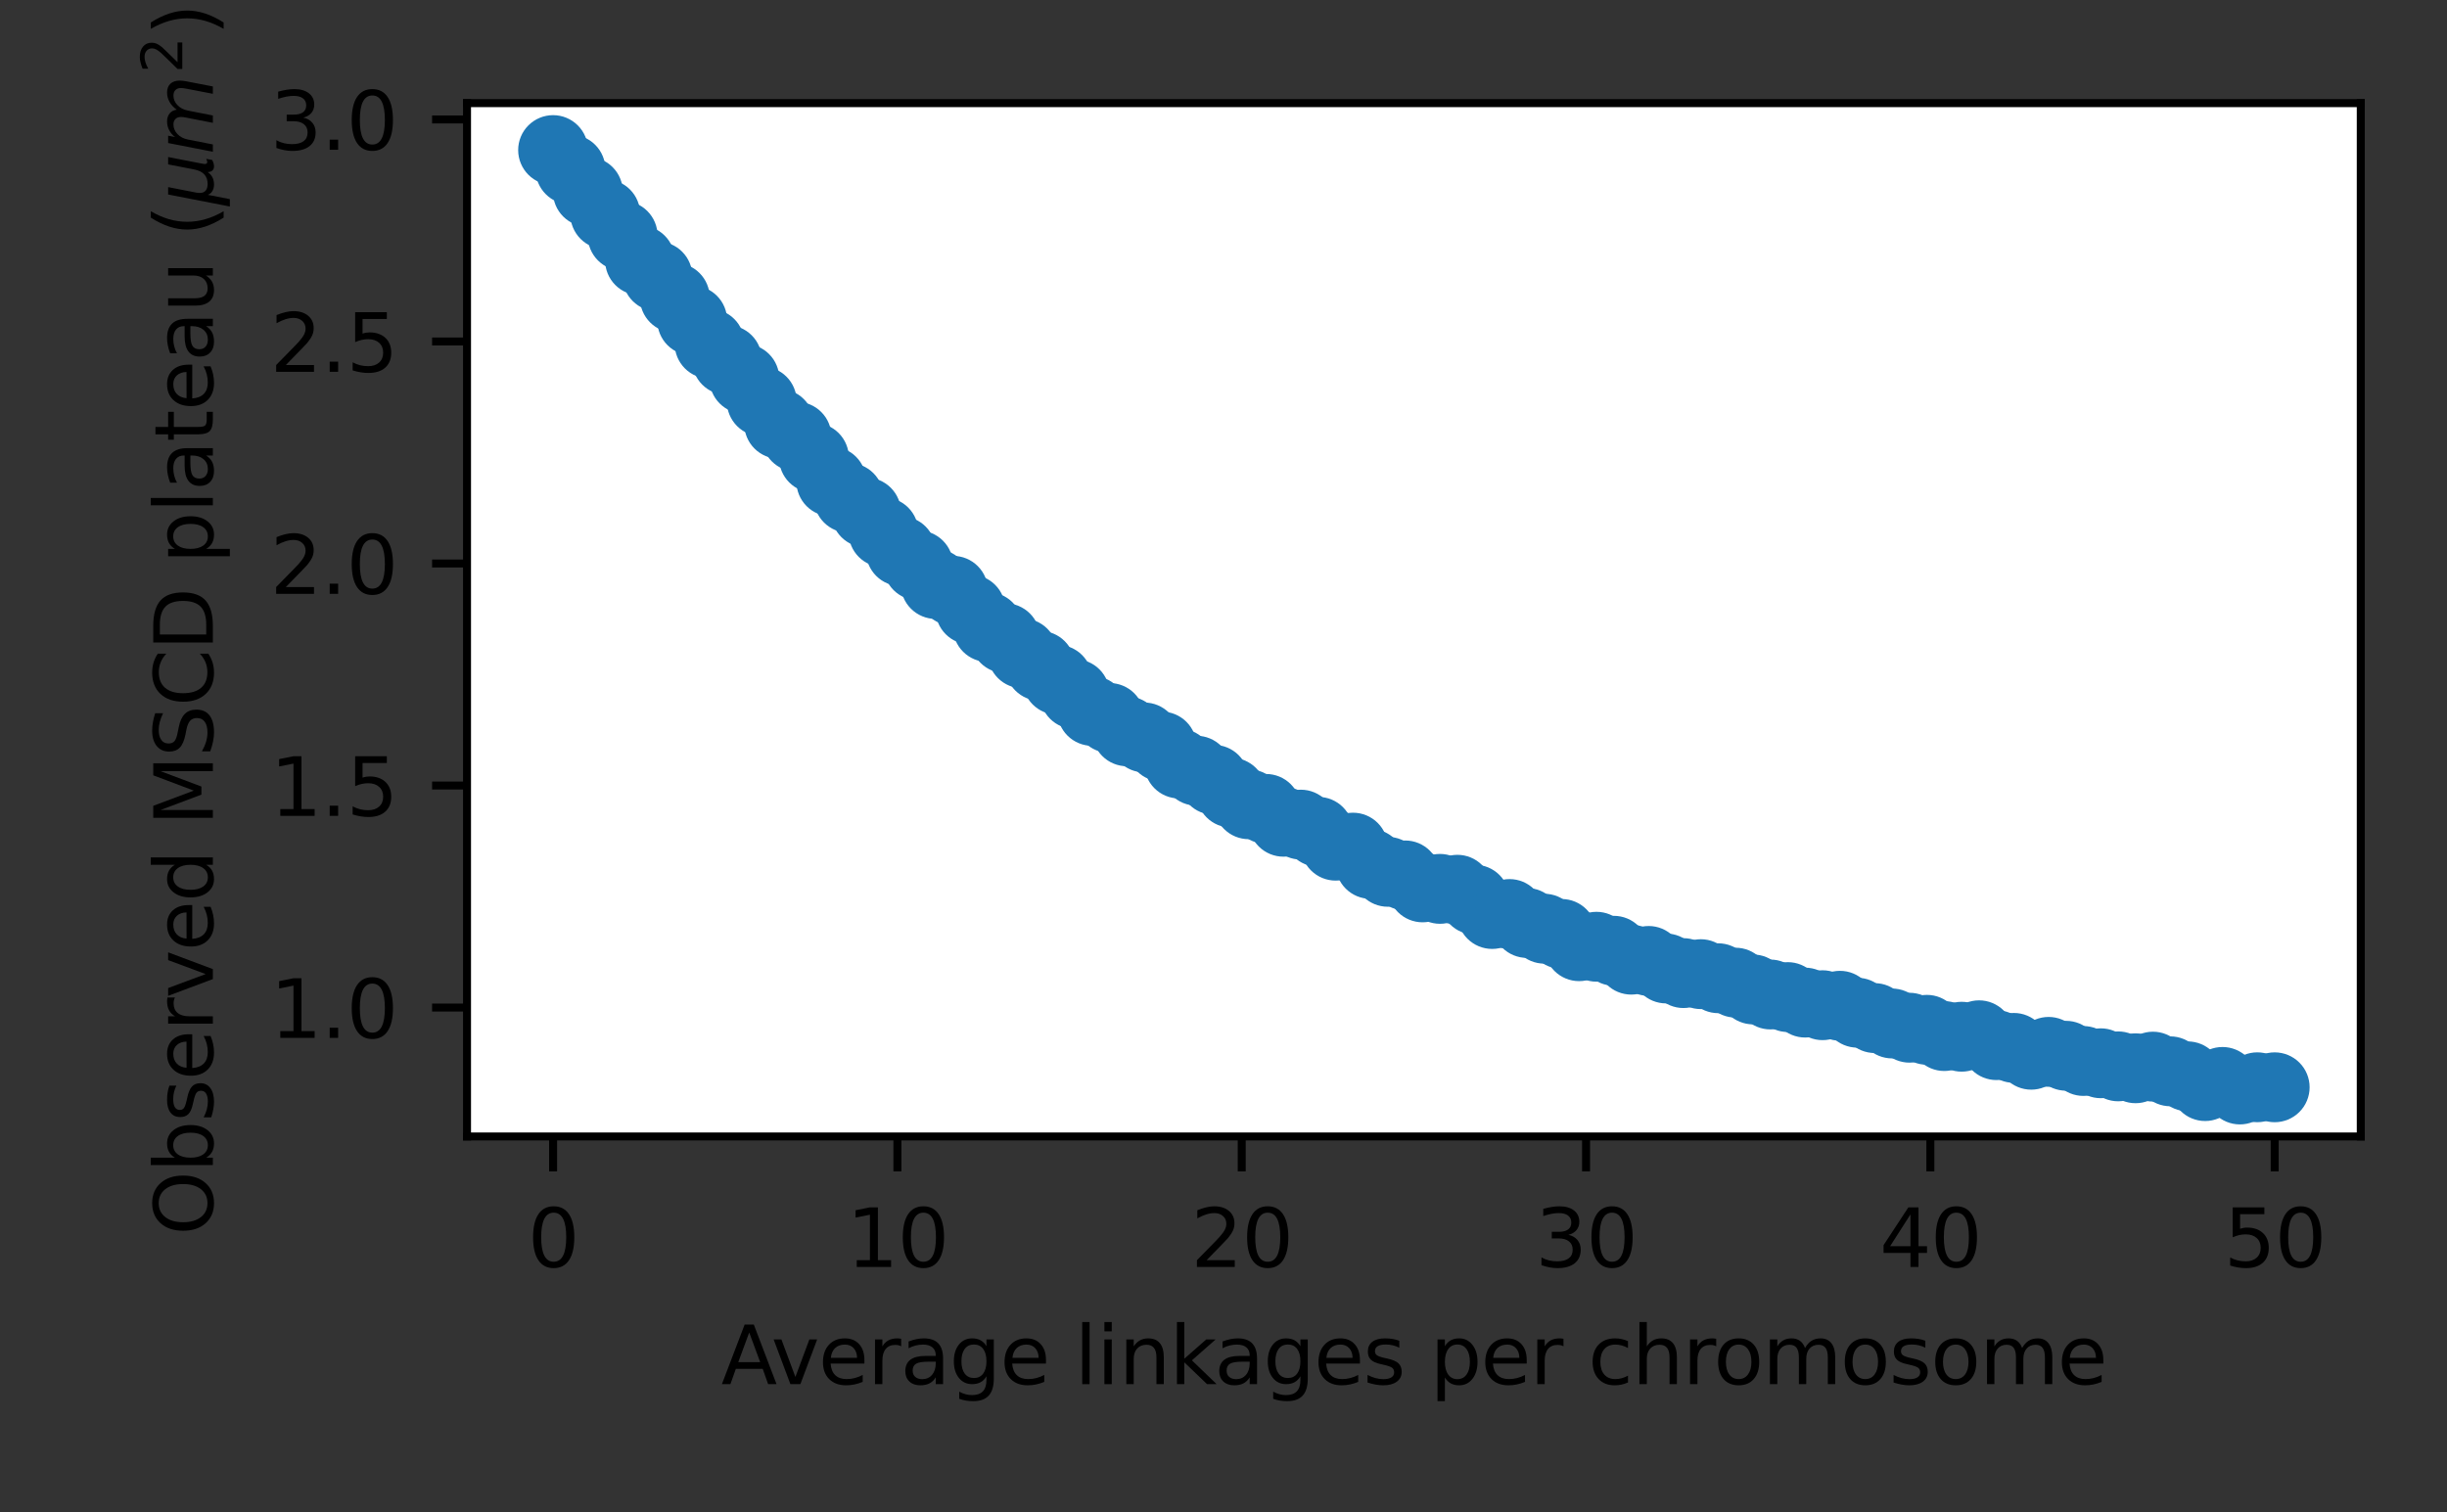<?xml version="1.0" encoding="utf-8" standalone="no"?>
<!DOCTYPE svg PUBLIC "-//W3C//DTD SVG 1.1//EN"
  "http://www.w3.org/Graphics/SVG/1.1/DTD/svg11.dtd">
<svg height="151.517pt" version="1.1" viewBox="0 0 245.16 151.517" width="245.16pt" xmlns="http://www.w3.org/2000/svg" xmlns:xlink="http://www.w3.org/1999/xlink">
 <rect x="0" y="0" width="245.16" height="151.517" fill="#333333" stroke="none"/>
 <defs>
  <style type="text/css">*{stroke-linecap:butt;stroke-linejoin:round;}</style>
 </defs>
 <g id="figure_1">
  <g id="patch_1">
   <path d="M 0 151.517 
L 245.16 151.517 
L 245.16 0 
L 0 0 
z
" style="fill:none;"/>
  </g>
  <g id="axes_1">
   <g id="patch_2">
    <path d="M 46.79 113.877 
L 236.52 113.877 
L 236.52 10.333 
L 46.79 10.333 
z
" style="fill:#ffffff;"/>
   </g>
   <g id="PathCollection_1">
    <defs>
     <path d="M 0 3 
C 0.796 3 1.559 2.684 2.121 2.121 
C 2.684 1.559 3 0.796 3 0 
C 3 -0.796 2.684 -1.559 2.121 -2.121 
C 1.559 -2.684 0.796 -3 0 -3 
C -0.796 -3 -1.559 -2.684 -2.121 -2.121 
C -2.684 -1.559 -3 -0.796 -3 0 
C -3 0.796 -2.684 1.559 -2.121 2.121 
C -1.559 2.684 -0.796 3 0 3 
z
" id="mfac2621440" style="stroke:#1f77b4;"/>
    </defs>
    <g clip-path="url(#pfde6577232)">
     <use style="fill:#1f77b4;stroke:#1f77b4;" x="55.414" xlink:href="#mfac2621440" y="15.039"/>
     <use style="fill:#1f77b4;stroke:#1f77b4;" x="57.156" xlink:href="#mfac2621440" y="16.985"/>
     <use style="fill:#1f77b4;stroke:#1f77b4;" x="58.899" xlink:href="#mfac2621440" y="19.219"/>
     <use style="fill:#1f77b4;stroke:#1f77b4;" x="60.641" xlink:href="#mfac2621440" y="21.463"/>
     <use style="fill:#1f77b4;stroke:#1f77b4;" x="62.383" xlink:href="#mfac2621440" y="23.624"/>
     <use style="fill:#1f77b4;stroke:#1f77b4;" x="64.125" xlink:href="#mfac2621440" y="26.089"/>
     <use style="fill:#1f77b4;stroke:#1f77b4;" x="65.868" xlink:href="#mfac2621440" y="27.696"/>
     <use style="fill:#1f77b4;stroke:#1f77b4;" x="67.61" xlink:href="#mfac2621440" y="29.835"/>
     <use style="fill:#1f77b4;stroke:#1f77b4;" x="69.352" xlink:href="#mfac2621440" y="32.114"/>
     <use style="fill:#1f77b4;stroke:#1f77b4;" x="71.094" xlink:href="#mfac2621440" y="34.443"/>
     <use style="fill:#1f77b4;stroke:#1f77b4;" x="72.836" xlink:href="#mfac2621440" y="36.073"/>
     <use style="fill:#1f77b4;stroke:#1f77b4;" x="74.579" xlink:href="#mfac2621440" y="37.955"/>
     <use style="fill:#1f77b4;stroke:#1f77b4;" x="76.321" xlink:href="#mfac2621440" y="40.22"/>
     <use style="fill:#1f77b4;stroke:#1f77b4;" x="78.063" xlink:href="#mfac2621440" y="42.47"/>
     <use style="fill:#1f77b4;stroke:#1f77b4;" x="79.805" xlink:href="#mfac2621440" y="43.759"/>
     <use style="fill:#1f77b4;stroke:#1f77b4;" x="81.548" xlink:href="#mfac2621440" y="45.867"/>
     <use style="fill:#1f77b4;stroke:#1f77b4;" x="83.29" xlink:href="#mfac2621440" y="48.245"/>
     <use style="fill:#1f77b4;stroke:#1f77b4;" x="85.032" xlink:href="#mfac2621440" y="49.887"/>
     <use style="fill:#1f77b4;stroke:#1f77b4;" x="86.774" xlink:href="#mfac2621440" y="51.352"/>
     <use style="fill:#1f77b4;stroke:#1f77b4;" x="88.517" xlink:href="#mfac2621440" y="53.336"/>
     <use style="fill:#1f77b4;stroke:#1f77b4;" x="90.259" xlink:href="#mfac2621440" y="55.233"/>
     <use style="fill:#1f77b4;stroke:#1f77b4;" x="92.001" xlink:href="#mfac2621440" y="56.656"/>
     <use style="fill:#1f77b4;stroke:#1f77b4;" x="93.743" xlink:href="#mfac2621440" y="58.52"/>
     <use style="fill:#1f77b4;stroke:#1f77b4;" x="95.486" xlink:href="#mfac2621440" y="59.201"/>
     <use style="fill:#1f77b4;stroke:#1f77b4;" x="97.228" xlink:href="#mfac2621440" y="61.08"/>
     <use style="fill:#1f77b4;stroke:#1f77b4;" x="98.97" xlink:href="#mfac2621440" y="62.834"/>
     <use style="fill:#1f77b4;stroke:#1f77b4;" x="100.712" xlink:href="#mfac2621440" y="63.951"/>
     <use style="fill:#1f77b4;stroke:#1f77b4;" x="102.455" xlink:href="#mfac2621440" y="65.473"/>
     <use style="fill:#1f77b4;stroke:#1f77b4;" x="104.197" xlink:href="#mfac2621440" y="66.721"/>
     <use style="fill:#1f77b4;stroke:#1f77b4;" x="105.939" xlink:href="#mfac2621440" y="68.115"/>
     <use style="fill:#1f77b4;stroke:#1f77b4;" x="107.681" xlink:href="#mfac2621440" y="69.552"/>
     <use style="fill:#1f77b4;stroke:#1f77b4;" x="109.424" xlink:href="#mfac2621440" y="71.236"/>
     <use style="fill:#1f77b4;stroke:#1f77b4;" x="111.166" xlink:href="#mfac2621440" y="71.944"/>
     <use style="fill:#1f77b4;stroke:#1f77b4;" x="112.908" xlink:href="#mfac2621440" y="73.281"/>
     <use style="fill:#1f77b4;stroke:#1f77b4;" x="114.65" xlink:href="#mfac2621440" y="73.898"/>
     <use style="fill:#1f77b4;stroke:#1f77b4;" x="116.393" xlink:href="#mfac2621440" y="74.808"/>
     <use style="fill:#1f77b4;stroke:#1f77b4;" x="118.135" xlink:href="#mfac2621440" y="76.51"/>
     <use style="fill:#1f77b4;stroke:#1f77b4;" x="119.877" xlink:href="#mfac2621440" y="77.228"/>
     <use style="fill:#1f77b4;stroke:#1f77b4;" x="121.619" xlink:href="#mfac2621440" y="78.141"/>
     <use style="fill:#1f77b4;stroke:#1f77b4;" x="123.361" xlink:href="#mfac2621440" y="79.431"/>
     <use style="fill:#1f77b4;stroke:#1f77b4;" x="125.104" xlink:href="#mfac2621440" y="80.589"/>
     <use style="fill:#1f77b4;stroke:#1f77b4;" x="126.846" xlink:href="#mfac2621440" y="81.056"/>
     <use style="fill:#1f77b4;stroke:#1f77b4;" x="128.588" xlink:href="#mfac2621440" y="82.343"/>
     <use style="fill:#1f77b4;stroke:#1f77b4;" x="130.33" xlink:href="#mfac2621440" y="82.631"/>
     <use style="fill:#1f77b4;stroke:#1f77b4;" x="132.073" xlink:href="#mfac2621440" y="83.354"/>
     <use style="fill:#1f77b4;stroke:#1f77b4;" x="133.815" xlink:href="#mfac2621440" y="84.74"/>
     <use style="fill:#1f77b4;stroke:#1f77b4;" x="135.557" xlink:href="#mfac2621440" y="84.937"/>
     <use style="fill:#1f77b4;stroke:#1f77b4;" x="137.299" xlink:href="#mfac2621440" y="86.568"/>
     <use style="fill:#1f77b4;stroke:#1f77b4;" x="139.042" xlink:href="#mfac2621440" y="87.36"/>
     <use style="fill:#1f77b4;stroke:#1f77b4;" x="140.784" xlink:href="#mfac2621440" y="87.721"/>
     <use style="fill:#1f77b4;stroke:#1f77b4;" x="142.526" xlink:href="#mfac2621440" y="88.919"/>
     <use style="fill:#1f77b4;stroke:#1f77b4;" x="144.268" xlink:href="#mfac2621440" y="89.068"/>
     <use style="fill:#1f77b4;stroke:#1f77b4;" x="146.011" xlink:href="#mfac2621440" y="89.157"/>
     <use style="fill:#1f77b4;stroke:#1f77b4;" x="147.753" xlink:href="#mfac2621440" y="90.15"/>
     <use style="fill:#1f77b4;stroke:#1f77b4;" x="149.495" xlink:href="#mfac2621440" y="91.587"/>
     <use style="fill:#1f77b4;stroke:#1f77b4;" x="151.237" xlink:href="#mfac2621440" y="91.589"/>
     <use style="fill:#1f77b4;stroke:#1f77b4;" x="152.98" xlink:href="#mfac2621440" y="92.485"/>
     <use style="fill:#1f77b4;stroke:#1f77b4;" x="154.722" xlink:href="#mfac2621440" y="93.06"/>
     <use style="fill:#1f77b4;stroke:#1f77b4;" x="156.464" xlink:href="#mfac2621440" y="93.586"/>
     <use style="fill:#1f77b4;stroke:#1f77b4;" x="158.206" xlink:href="#mfac2621440" y="94.814"/>
     <use style="fill:#1f77b4;stroke:#1f77b4;" x="159.949" xlink:href="#mfac2621440" y="94.868"/>
     <use style="fill:#1f77b4;stroke:#1f77b4;" x="161.691" xlink:href="#mfac2621440" y="95.27"/>
     <use style="fill:#1f77b4;stroke:#1f77b4;" x="163.433" xlink:href="#mfac2621440" y="96.162"/>
     <use style="fill:#1f77b4;stroke:#1f77b4;" x="165.175" xlink:href="#mfac2621440" y="96.29"/>
     <use style="fill:#1f77b4;stroke:#1f77b4;" x="166.917" xlink:href="#mfac2621440" y="97.045"/>
     <use style="fill:#1f77b4;stroke:#1f77b4;" x="168.66" xlink:href="#mfac2621440" y="97.509"/>
     <use style="fill:#1f77b4;stroke:#1f77b4;" x="170.402" xlink:href="#mfac2621440" y="97.615"/>
     <use style="fill:#1f77b4;stroke:#1f77b4;" x="172.144" xlink:href="#mfac2621440" y="98.023"/>
     <use style="fill:#1f77b4;stroke:#1f77b4;" x="173.886" xlink:href="#mfac2621440" y="98.466"/>
     <use style="fill:#1f77b4;stroke:#1f77b4;" x="175.629" xlink:href="#mfac2621440" y="99.145"/>
     <use style="fill:#1f77b4;stroke:#1f77b4;" x="177.371" xlink:href="#mfac2621440" y="99.652"/>
     <use style="fill:#1f77b4;stroke:#1f77b4;" x="179.113" xlink:href="#mfac2621440" y="99.912"/>
     <use style="fill:#1f77b4;stroke:#1f77b4;" x="180.855" xlink:href="#mfac2621440" y="100.465"/>
     <use style="fill:#1f77b4;stroke:#1f77b4;" x="182.598" xlink:href="#mfac2621440" y="100.726"/>
     <use style="fill:#1f77b4;stroke:#1f77b4;" x="184.34" xlink:href="#mfac2621440" y="100.782"/>
     <use style="fill:#1f77b4;stroke:#1f77b4;" x="186.082" xlink:href="#mfac2621440" y="101.478"/>
     <use style="fill:#1f77b4;stroke:#1f77b4;" x="187.824" xlink:href="#mfac2621440" y="102.017"/>
     <use style="fill:#1f77b4;stroke:#1f77b4;" x="189.567" xlink:href="#mfac2621440" y="102.557"/>
     <use style="fill:#1f77b4;stroke:#1f77b4;" x="191.309" xlink:href="#mfac2621440" y="102.981"/>
     <use style="fill:#1f77b4;stroke:#1f77b4;" x="193.051" xlink:href="#mfac2621440" y="103.192"/>
     <use style="fill:#1f77b4;stroke:#1f77b4;" x="194.793" xlink:href="#mfac2621440" y="103.818"/>
     <use style="fill:#1f77b4;stroke:#1f77b4;" x="196.536" xlink:href="#mfac2621440" y="103.884"/>
     <use style="fill:#1f77b4;stroke:#1f77b4;" x="198.278" xlink:href="#mfac2621440" y="103.739"/>
     <use style="fill:#1f77b4;stroke:#1f77b4;" x="200.02" xlink:href="#mfac2621440" y="104.727"/>
     <use style="fill:#1f77b4;stroke:#1f77b4;" x="201.762" xlink:href="#mfac2621440" y="105.003"/>
     <use style="fill:#1f77b4;stroke:#1f77b4;" x="203.505" xlink:href="#mfac2621440" y="105.689"/>
     <use style="fill:#1f77b4;stroke:#1f77b4;" x="205.247" xlink:href="#mfac2621440" y="105.402"/>
     <use style="fill:#1f77b4;stroke:#1f77b4;" x="206.989" xlink:href="#mfac2621440" y="105.792"/>
     <use style="fill:#1f77b4;stroke:#1f77b4;" x="208.731" xlink:href="#mfac2621440" y="106.315"/>
     <use style="fill:#1f77b4;stroke:#1f77b4;" x="210.474" xlink:href="#mfac2621440" y="106.544"/>
     <use style="fill:#1f77b4;stroke:#1f77b4;" x="212.216" xlink:href="#mfac2621440" y="106.854"/>
     <use style="fill:#1f77b4;stroke:#1f77b4;" x="213.958" xlink:href="#mfac2621440" y="107.046"/>
     <use style="fill:#1f77b4;stroke:#1f77b4;" x="215.7" xlink:href="#mfac2621440" y="106.881"/>
     <use style="fill:#1f77b4;stroke:#1f77b4;" x="217.442" xlink:href="#mfac2621440" y="107.351"/>
     <use style="fill:#1f77b4;stroke:#1f77b4;" x="219.185" xlink:href="#mfac2621440" y="107.855"/>
     <use style="fill:#1f77b4;stroke:#1f77b4;" x="220.927" xlink:href="#mfac2621440" y="108.831"/>
     <use style="fill:#1f77b4;stroke:#1f77b4;" x="222.669" xlink:href="#mfac2621440" y="108.414"/>
     <use style="fill:#1f77b4;stroke:#1f77b4;" x="224.411" xlink:href="#mfac2621440" y="109.171"/>
     <use style="fill:#1f77b4;stroke:#1f77b4;" x="226.154" xlink:href="#mfac2621440" y="108.949"/>
     <use style="fill:#1f77b4;stroke:#1f77b4;" x="227.896" xlink:href="#mfac2621440" y="108.951"/>
    </g>
   </g>
   <g id="matplotlib.axis_1">
    <g id="xtick_1">
     <g id="line2d_1">
      <defs>
       <path d="M 0 0 
L 0 3.5 
" id="m928a49e227" style="stroke:#000000;stroke-width:0.8;"/>
      </defs>
      <g>
       <use style="stroke:#000000;stroke-width:0.8;" x="55.414" xlink:href="#m928a49e227" y="113.877"/>
      </g>
     </g>
     <g id="text_1">
      <!-- 0 -->
      <g transform="translate(52.869 126.956)scale(0.08 -0.08)">
       <defs>
        <path d="M 2034 4250 
Q 1547 4250 1301 3770 
Q 1056 3291 1056 2328 
Q 1056 1369 1301 889 
Q 1547 409 2034 409 
Q 2525 409 2770 889 
Q 3016 1369 3016 2328 
Q 3016 3291 2770 3770 
Q 2525 4250 2034 4250 
z
M 2034 4750 
Q 2819 4750 3233 4129 
Q 3647 3509 3647 2328 
Q 3647 1150 3233 529 
Q 2819 -91 2034 -91 
Q 1250 -91 836 529 
Q 422 1150 422 2328 
Q 422 3509 836 4129 
Q 1250 4750 2034 4750 
z
" id="DejaVuSans-30" transform="scale(0.016)"/>
       </defs>
       <use xlink:href="#DejaVuSans-30"/>
      </g>
     </g>
    </g>
    <g id="xtick_2">
     <g id="line2d_2">
      <g>
       <use style="stroke:#000000;stroke-width:0.8;" x="89.91" xlink:href="#m928a49e227" y="113.877"/>
      </g>
     </g>
     <g id="text_2">
      <!-- 10 -->
      <g transform="translate(84.82 126.956)scale(0.08 -0.08)">
       <defs>
        <path d="M 794 531 
L 1825 531 
L 1825 4091 
L 703 3866 
L 703 4441 
L 1819 4666 
L 2450 4666 
L 2450 531 
L 3481 531 
L 3481 0 
L 794 0 
L 794 531 
z
" id="DejaVuSans-31" transform="scale(0.016)"/>
       </defs>
       <use xlink:href="#DejaVuSans-31"/>
       <use x="63.623" xlink:href="#DejaVuSans-30"/>
      </g>
     </g>
    </g>
    <g id="xtick_3">
     <g id="line2d_3">
      <g>
       <use style="stroke:#000000;stroke-width:0.8;" x="124.407" xlink:href="#m928a49e227" y="113.877"/>
      </g>
     </g>
     <g id="text_3">
      <!-- 20 -->
      <g transform="translate(119.317 126.956)scale(0.08 -0.08)">
       <defs>
        <path d="M 1228 531 
L 3431 531 
L 3431 0 
L 469 0 
L 469 531 
Q 828 903 1448 1529 
Q 2069 2156 2228 2338 
Q 2531 2678 2651 2914 
Q 2772 3150 2772 3378 
Q 2772 3750 2511 3984 
Q 2250 4219 1831 4219 
Q 1534 4219 1204 4116 
Q 875 4013 500 3803 
L 500 4441 
Q 881 4594 1212 4672 
Q 1544 4750 1819 4750 
Q 2544 4750 2975 4387 
Q 3406 4025 3406 3419 
Q 3406 3131 3298 2873 
Q 3191 2616 2906 2266 
Q 2828 2175 2409 1742 
Q 1991 1309 1228 531 
z
" id="DejaVuSans-32" transform="scale(0.016)"/>
       </defs>
       <use xlink:href="#DejaVuSans-32"/>
       <use x="63.623" xlink:href="#DejaVuSans-30"/>
      </g>
     </g>
    </g>
    <g id="xtick_4">
     <g id="line2d_4">
      <g>
       <use style="stroke:#000000;stroke-width:0.8;" x="158.903" xlink:href="#m928a49e227" y="113.877"/>
      </g>
     </g>
     <g id="text_4">
      <!-- 30 -->
      <g transform="translate(153.813 126.956)scale(0.08 -0.08)">
       <defs>
        <path d="M 2597 2516 
Q 3050 2419 3304 2112 
Q 3559 1806 3559 1356 
Q 3559 666 3084 287 
Q 2609 -91 1734 -91 
Q 1441 -91 1130 -33 
Q 819 25 488 141 
L 488 750 
Q 750 597 1062 519 
Q 1375 441 1716 441 
Q 2309 441 2620 675 
Q 2931 909 2931 1356 
Q 2931 1769 2642 2001 
Q 2353 2234 1838 2234 
L 1294 2234 
L 1294 2753 
L 1863 2753 
Q 2328 2753 2575 2939 
Q 2822 3125 2822 3475 
Q 2822 3834 2567 4026 
Q 2313 4219 1838 4219 
Q 1578 4219 1281 4162 
Q 984 4106 628 3988 
L 628 4550 
Q 988 4650 1302 4700 
Q 1616 4750 1894 4750 
Q 2613 4750 3031 4423 
Q 3450 4097 3450 3541 
Q 3450 3153 3228 2886 
Q 3006 2619 2597 2516 
z
" id="DejaVuSans-33" transform="scale(0.016)"/>
       </defs>
       <use xlink:href="#DejaVuSans-33"/>
       <use x="63.623" xlink:href="#DejaVuSans-30"/>
      </g>
     </g>
    </g>
    <g id="xtick_5">
     <g id="line2d_5">
      <g>
       <use style="stroke:#000000;stroke-width:0.8;" x="193.4" xlink:href="#m928a49e227" y="113.877"/>
      </g>
     </g>
     <g id="text_5">
      <!-- 40 -->
      <g transform="translate(188.31 126.956)scale(0.08 -0.08)">
       <defs>
        <path d="M 2419 4116 
L 825 1625 
L 2419 1625 
L 2419 4116 
z
M 2253 4666 
L 3047 4666 
L 3047 1625 
L 3713 1625 
L 3713 1100 
L 3047 1100 
L 3047 0 
L 2419 0 
L 2419 1100 
L 313 1100 
L 313 1709 
L 2253 4666 
z
" id="DejaVuSans-34" transform="scale(0.016)"/>
       </defs>
       <use xlink:href="#DejaVuSans-34"/>
       <use x="63.623" xlink:href="#DejaVuSans-30"/>
      </g>
     </g>
    </g>
    <g id="xtick_6">
     <g id="line2d_6">
      <g>
       <use style="stroke:#000000;stroke-width:0.8;" x="227.896" xlink:href="#m928a49e227" y="113.877"/>
      </g>
     </g>
     <g id="text_6">
      <!-- 50 -->
      <g transform="translate(222.806 126.956)scale(0.08 -0.08)">
       <defs>
        <path d="M 691 4666 
L 3169 4666 
L 3169 4134 
L 1269 4134 
L 1269 2991 
Q 1406 3038 1543 3061 
Q 1681 3084 1819 3084 
Q 2600 3084 3056 2656 
Q 3513 2228 3513 1497 
Q 3513 744 3044 326 
Q 2575 -91 1722 -91 
Q 1428 -91 1123 -41 
Q 819 9 494 109 
L 494 744 
Q 775 591 1075 516 
Q 1375 441 1709 441 
Q 2250 441 2565 725 
Q 2881 1009 2881 1497 
Q 2881 1984 2565 2268 
Q 2250 2553 1709 2553 
Q 1456 2553 1204 2497 
Q 953 2441 691 2322 
L 691 4666 
z
" id="DejaVuSans-35" transform="scale(0.016)"/>
       </defs>
       <use xlink:href="#DejaVuSans-35"/>
       <use x="63.623" xlink:href="#DejaVuSans-30"/>
      </g>
     </g>
    </g>
    <g id="text_7">
     <!-- Average linkages per chromosome -->
     <g transform="translate(72.262 138.698)scale(0.08 -0.08)">
      <defs>
       <path d="M 2188 4044 
L 1331 1722 
L 3047 1722 
L 2188 4044 
z
M 1831 4666 
L 2547 4666 
L 4325 0 
L 3669 0 
L 3244 1197 
L 1141 1197 
L 716 0 
L 50 0 
L 1831 4666 
z
" id="DejaVuSans-41" transform="scale(0.016)"/>
       <path d="M 191 3500 
L 800 3500 
L 1894 563 
L 2988 3500 
L 3597 3500 
L 2284 0 
L 1503 0 
L 191 3500 
z
" id="DejaVuSans-76" transform="scale(0.016)"/>
       <path d="M 3597 1894 
L 3597 1613 
L 953 1613 
Q 991 1019 1311 708 
Q 1631 397 2203 397 
Q 2534 397 2845 478 
Q 3156 559 3463 722 
L 3463 178 
Q 3153 47 2828 -22 
Q 2503 -91 2169 -91 
Q 1331 -91 842 396 
Q 353 884 353 1716 
Q 353 2575 817 3079 
Q 1281 3584 2069 3584 
Q 2775 3584 3186 3129 
Q 3597 2675 3597 1894 
z
M 3022 2063 
Q 3016 2534 2758 2815 
Q 2500 3097 2075 3097 
Q 1594 3097 1305 2825 
Q 1016 2553 972 2059 
L 3022 2063 
z
" id="DejaVuSans-65" transform="scale(0.016)"/>
       <path d="M 2631 2963 
Q 2534 3019 2420 3045 
Q 2306 3072 2169 3072 
Q 1681 3072 1420 2755 
Q 1159 2438 1159 1844 
L 1159 0 
L 581 0 
L 581 3500 
L 1159 3500 
L 1159 2956 
Q 1341 3275 1631 3429 
Q 1922 3584 2338 3584 
Q 2397 3584 2469 3576 
Q 2541 3569 2628 3553 
L 2631 2963 
z
" id="DejaVuSans-72" transform="scale(0.016)"/>
       <path d="M 2194 1759 
Q 1497 1759 1228 1600 
Q 959 1441 959 1056 
Q 959 750 1161 570 
Q 1363 391 1709 391 
Q 2188 391 2477 730 
Q 2766 1069 2766 1631 
L 2766 1759 
L 2194 1759 
z
M 3341 1997 
L 3341 0 
L 2766 0 
L 2766 531 
Q 2569 213 2275 61 
Q 1981 -91 1556 -91 
Q 1019 -91 701 211 
Q 384 513 384 1019 
Q 384 1609 779 1909 
Q 1175 2209 1959 2209 
L 2766 2209 
L 2766 2266 
Q 2766 2663 2505 2880 
Q 2244 3097 1772 3097 
Q 1472 3097 1187 3025 
Q 903 2953 641 2809 
L 641 3341 
Q 956 3463 1253 3523 
Q 1550 3584 1831 3584 
Q 2591 3584 2966 3190 
Q 3341 2797 3341 1997 
z
" id="DejaVuSans-61" transform="scale(0.016)"/>
       <path d="M 2906 1791 
Q 2906 2416 2648 2759 
Q 2391 3103 1925 3103 
Q 1463 3103 1205 2759 
Q 947 2416 947 1791 
Q 947 1169 1205 825 
Q 1463 481 1925 481 
Q 2391 481 2648 825 
Q 2906 1169 2906 1791 
z
M 3481 434 
Q 3481 -459 3084 -895 
Q 2688 -1331 1869 -1331 
Q 1566 -1331 1297 -1286 
Q 1028 -1241 775 -1147 
L 775 -588 
Q 1028 -725 1275 -790 
Q 1522 -856 1778 -856 
Q 2344 -856 2625 -561 
Q 2906 -266 2906 331 
L 2906 616 
Q 2728 306 2450 153 
Q 2172 0 1784 0 
Q 1141 0 747 490 
Q 353 981 353 1791 
Q 353 2603 747 3093 
Q 1141 3584 1784 3584 
Q 2172 3584 2450 3431 
Q 2728 3278 2906 2969 
L 2906 3500 
L 3481 3500 
L 3481 434 
z
" id="DejaVuSans-67" transform="scale(0.016)"/>
       <path id="DejaVuSans-20" transform="scale(0.016)"/>
       <path d="M 603 4863 
L 1178 4863 
L 1178 0 
L 603 0 
L 603 4863 
z
" id="DejaVuSans-6c" transform="scale(0.016)"/>
       <path d="M 603 3500 
L 1178 3500 
L 1178 0 
L 603 0 
L 603 3500 
z
M 603 4863 
L 1178 4863 
L 1178 4134 
L 603 4134 
L 603 4863 
z
" id="DejaVuSans-69" transform="scale(0.016)"/>
       <path d="M 3513 2113 
L 3513 0 
L 2938 0 
L 2938 2094 
Q 2938 2591 2744 2837 
Q 2550 3084 2163 3084 
Q 1697 3084 1428 2787 
Q 1159 2491 1159 1978 
L 1159 0 
L 581 0 
L 581 3500 
L 1159 3500 
L 1159 2956 
Q 1366 3272 1645 3428 
Q 1925 3584 2291 3584 
Q 2894 3584 3203 3211 
Q 3513 2838 3513 2113 
z
" id="DejaVuSans-6e" transform="scale(0.016)"/>
       <path d="M 581 4863 
L 1159 4863 
L 1159 1991 
L 2875 3500 
L 3609 3500 
L 1753 1863 
L 3688 0 
L 2938 0 
L 1159 1709 
L 1159 0 
L 581 0 
L 581 4863 
z
" id="DejaVuSans-6b" transform="scale(0.016)"/>
       <path d="M 2834 3397 
L 2834 2853 
Q 2591 2978 2328 3040 
Q 2066 3103 1784 3103 
Q 1356 3103 1142 2972 
Q 928 2841 928 2578 
Q 928 2378 1081 2264 
Q 1234 2150 1697 2047 
L 1894 2003 
Q 2506 1872 2764 1633 
Q 3022 1394 3022 966 
Q 3022 478 2636 193 
Q 2250 -91 1575 -91 
Q 1294 -91 989 -36 
Q 684 19 347 128 
L 347 722 
Q 666 556 975 473 
Q 1284 391 1588 391 
Q 1994 391 2212 530 
Q 2431 669 2431 922 
Q 2431 1156 2273 1281 
Q 2116 1406 1581 1522 
L 1381 1569 
Q 847 1681 609 1914 
Q 372 2147 372 2553 
Q 372 3047 722 3315 
Q 1072 3584 1716 3584 
Q 2034 3584 2315 3537 
Q 2597 3491 2834 3397 
z
" id="DejaVuSans-73" transform="scale(0.016)"/>
       <path d="M 1159 525 
L 1159 -1331 
L 581 -1331 
L 581 3500 
L 1159 3500 
L 1159 2969 
Q 1341 3281 1617 3432 
Q 1894 3584 2278 3584 
Q 2916 3584 3314 3078 
Q 3713 2572 3713 1747 
Q 3713 922 3314 415 
Q 2916 -91 2278 -91 
Q 1894 -91 1617 61 
Q 1341 213 1159 525 
z
M 3116 1747 
Q 3116 2381 2855 2742 
Q 2594 3103 2138 3103 
Q 1681 3103 1420 2742 
Q 1159 2381 1159 1747 
Q 1159 1113 1420 752 
Q 1681 391 2138 391 
Q 2594 391 2855 752 
Q 3116 1113 3116 1747 
z
" id="DejaVuSans-70" transform="scale(0.016)"/>
       <path d="M 3122 3366 
L 3122 2828 
Q 2878 2963 2633 3030 
Q 2388 3097 2138 3097 
Q 1578 3097 1268 2742 
Q 959 2388 959 1747 
Q 959 1106 1268 751 
Q 1578 397 2138 397 
Q 2388 397 2633 464 
Q 2878 531 3122 666 
L 3122 134 
Q 2881 22 2623 -34 
Q 2366 -91 2075 -91 
Q 1284 -91 818 406 
Q 353 903 353 1747 
Q 353 2603 823 3093 
Q 1294 3584 2113 3584 
Q 2378 3584 2631 3529 
Q 2884 3475 3122 3366 
z
" id="DejaVuSans-63" transform="scale(0.016)"/>
       <path d="M 3513 2113 
L 3513 0 
L 2938 0 
L 2938 2094 
Q 2938 2591 2744 2837 
Q 2550 3084 2163 3084 
Q 1697 3084 1428 2787 
Q 1159 2491 1159 1978 
L 1159 0 
L 581 0 
L 581 4863 
L 1159 4863 
L 1159 2956 
Q 1366 3272 1645 3428 
Q 1925 3584 2291 3584 
Q 2894 3584 3203 3211 
Q 3513 2838 3513 2113 
z
" id="DejaVuSans-68" transform="scale(0.016)"/>
       <path d="M 1959 3097 
Q 1497 3097 1228 2736 
Q 959 2375 959 1747 
Q 959 1119 1226 758 
Q 1494 397 1959 397 
Q 2419 397 2687 759 
Q 2956 1122 2956 1747 
Q 2956 2369 2687 2733 
Q 2419 3097 1959 3097 
z
M 1959 3584 
Q 2709 3584 3137 3096 
Q 3566 2609 3566 1747 
Q 3566 888 3137 398 
Q 2709 -91 1959 -91 
Q 1206 -91 779 398 
Q 353 888 353 1747 
Q 353 2609 779 3096 
Q 1206 3584 1959 3584 
z
" id="DejaVuSans-6f" transform="scale(0.016)"/>
       <path d="M 3328 2828 
Q 3544 3216 3844 3400 
Q 4144 3584 4550 3584 
Q 5097 3584 5394 3201 
Q 5691 2819 5691 2113 
L 5691 0 
L 5113 0 
L 5113 2094 
Q 5113 2597 4934 2840 
Q 4756 3084 4391 3084 
Q 3944 3084 3684 2787 
Q 3425 2491 3425 1978 
L 3425 0 
L 2847 0 
L 2847 2094 
Q 2847 2600 2669 2842 
Q 2491 3084 2119 3084 
Q 1678 3084 1418 2786 
Q 1159 2488 1159 1978 
L 1159 0 
L 581 0 
L 581 3500 
L 1159 3500 
L 1159 2956 
Q 1356 3278 1631 3431 
Q 1906 3584 2284 3584 
Q 2666 3584 2933 3390 
Q 3200 3197 3328 2828 
z
" id="DejaVuSans-6d" transform="scale(0.016)"/>
      </defs>
      <use xlink:href="#DejaVuSans-41"/>
      <use x="62.533" xlink:href="#DejaVuSans-76"/>
      <use x="121.713" xlink:href="#DejaVuSans-65"/>
      <use x="183.236" xlink:href="#DejaVuSans-72"/>
      <use x="224.35" xlink:href="#DejaVuSans-61"/>
      <use x="285.629" xlink:href="#DejaVuSans-67"/>
      <use x="349.105" xlink:href="#DejaVuSans-65"/>
      <use x="410.629" xlink:href="#DejaVuSans-20"/>
      <use x="442.416" xlink:href="#DejaVuSans-6c"/>
      <use x="470.199" xlink:href="#DejaVuSans-69"/>
      <use x="497.982" xlink:href="#DejaVuSans-6e"/>
      <use x="561.361" xlink:href="#DejaVuSans-6b"/>
      <use x="617.521" xlink:href="#DejaVuSans-61"/>
      <use x="678.801" xlink:href="#DejaVuSans-67"/>
      <use x="742.277" xlink:href="#DejaVuSans-65"/>
      <use x="803.801" xlink:href="#DejaVuSans-73"/>
      <use x="855.9" xlink:href="#DejaVuSans-20"/>
      <use x="887.688" xlink:href="#DejaVuSans-70"/>
      <use x="951.164" xlink:href="#DejaVuSans-65"/>
      <use x="1012.688" xlink:href="#DejaVuSans-72"/>
      <use x="1053.801" xlink:href="#DejaVuSans-20"/>
      <use x="1085.588" xlink:href="#DejaVuSans-63"/>
      <use x="1140.568" xlink:href="#DejaVuSans-68"/>
      <use x="1203.947" xlink:href="#DejaVuSans-72"/>
      <use x="1242.811" xlink:href="#DejaVuSans-6f"/>
      <use x="1303.992" xlink:href="#DejaVuSans-6d"/>
      <use x="1401.404" xlink:href="#DejaVuSans-6f"/>
      <use x="1462.586" xlink:href="#DejaVuSans-73"/>
      <use x="1514.686" xlink:href="#DejaVuSans-6f"/>
      <use x="1575.867" xlink:href="#DejaVuSans-6d"/>
      <use x="1673.279" xlink:href="#DejaVuSans-65"/>
     </g>
    </g>
   </g>
   <g id="matplotlib.axis_2">
    <g id="ytick_1">
     <g id="line2d_7">
      <defs>
       <path d="M 0 0 
L -3.5 0 
" id="m7b142f1e0f" style="stroke:#000000;stroke-width:0.8;"/>
      </defs>
      <g>
       <use style="stroke:#000000;stroke-width:0.8;" x="46.79" xlink:href="#m7b142f1e0f" y="100.96"/>
      </g>
     </g>
     <g id="text_8">
      <!-- 1.0 -->
      <g transform="translate(27.067 103.999)scale(0.08 -0.08)">
       <defs>
        <path d="M 684 794 
L 1344 794 
L 1344 0 
L 684 0 
L 684 794 
z
" id="DejaVuSans-2e" transform="scale(0.016)"/>
       </defs>
       <use xlink:href="#DejaVuSans-31"/>
       <use x="63.623" xlink:href="#DejaVuSans-2e"/>
       <use x="95.41" xlink:href="#DejaVuSans-30"/>
      </g>
     </g>
    </g>
    <g id="ytick_2">
     <g id="line2d_8">
      <g>
       <use style="stroke:#000000;stroke-width:0.8;" x="46.79" xlink:href="#m7b142f1e0f" y="78.712"/>
      </g>
     </g>
     <g id="text_9">
      <!-- 1.5 -->
      <g transform="translate(27.067 81.751)scale(0.08 -0.08)">
       <use xlink:href="#DejaVuSans-31"/>
       <use x="63.623" xlink:href="#DejaVuSans-2e"/>
       <use x="95.41" xlink:href="#DejaVuSans-35"/>
      </g>
     </g>
    </g>
    <g id="ytick_3">
     <g id="line2d_9">
      <g>
       <use style="stroke:#000000;stroke-width:0.8;" x="46.79" xlink:href="#m7b142f1e0f" y="56.464"/>
      </g>
     </g>
     <g id="text_10">
      <!-- 2.0 -->
      <g transform="translate(27.067 59.504)scale(0.08 -0.08)">
       <use xlink:href="#DejaVuSans-32"/>
       <use x="63.623" xlink:href="#DejaVuSans-2e"/>
       <use x="95.41" xlink:href="#DejaVuSans-30"/>
      </g>
     </g>
    </g>
    <g id="ytick_4">
     <g id="line2d_10">
      <g>
       <use style="stroke:#000000;stroke-width:0.8;" x="46.79" xlink:href="#m7b142f1e0f" y="34.216"/>
      </g>
     </g>
     <g id="text_11">
      <!-- 2.5 -->
      <g transform="translate(27.067 37.256)scale(0.08 -0.08)">
       <use xlink:href="#DejaVuSans-32"/>
       <use x="63.623" xlink:href="#DejaVuSans-2e"/>
       <use x="95.41" xlink:href="#DejaVuSans-35"/>
      </g>
     </g>
    </g>
    <g id="ytick_5">
     <g id="line2d_11">
      <g>
       <use style="stroke:#000000;stroke-width:0.8;" x="46.79" xlink:href="#m7b142f1e0f" y="11.969"/>
      </g>
     </g>
     <g id="text_12">
      <!-- 3.0 -->
      <g transform="translate(27.067 15.008)scale(0.08 -0.08)">
       <use xlink:href="#DejaVuSans-33"/>
       <use x="63.623" xlink:href="#DejaVuSans-2e"/>
       <use x="95.41" xlink:href="#DejaVuSans-30"/>
      </g>
     </g>
    </g>
    <g id="text_13">
     <!-- Observed MSCD plateau ($\mu{}m^2$) -->
     <g transform="translate(21.387 123.785)rotate(-90)scale(0.08 -0.08)">
      <defs>
       <path d="M 2522 4238 
Q 1834 4238 1429 3725 
Q 1025 3213 1025 2328 
Q 1025 1447 1429 934 
Q 1834 422 2522 422 
Q 3209 422 3611 934 
Q 4013 1447 4013 2328 
Q 4013 3213 3611 3725 
Q 3209 4238 2522 4238 
z
M 2522 4750 
Q 3503 4750 4090 4092 
Q 4678 3434 4678 2328 
Q 4678 1225 4090 567 
Q 3503 -91 2522 -91 
Q 1538 -91 948 565 
Q 359 1222 359 2328 
Q 359 3434 948 4092 
Q 1538 4750 2522 4750 
z
" id="DejaVuSans-4f" transform="scale(0.016)"/>
       <path d="M 3116 1747 
Q 3116 2381 2855 2742 
Q 2594 3103 2138 3103 
Q 1681 3103 1420 2742 
Q 1159 2381 1159 1747 
Q 1159 1113 1420 752 
Q 1681 391 2138 391 
Q 2594 391 2855 752 
Q 3116 1113 3116 1747 
z
M 1159 2969 
Q 1341 3281 1617 3432 
Q 1894 3584 2278 3584 
Q 2916 3584 3314 3078 
Q 3713 2572 3713 1747 
Q 3713 922 3314 415 
Q 2916 -91 2278 -91 
Q 1894 -91 1617 61 
Q 1341 213 1159 525 
L 1159 0 
L 581 0 
L 581 4863 
L 1159 4863 
L 1159 2969 
z
" id="DejaVuSans-62" transform="scale(0.016)"/>
       <path d="M 2906 2969 
L 2906 4863 
L 3481 4863 
L 3481 0 
L 2906 0 
L 2906 525 
Q 2725 213 2448 61 
Q 2172 -91 1784 -91 
Q 1150 -91 751 415 
Q 353 922 353 1747 
Q 353 2572 751 3078 
Q 1150 3584 1784 3584 
Q 2172 3584 2448 3432 
Q 2725 3281 2906 2969 
z
M 947 1747 
Q 947 1113 1208 752 
Q 1469 391 1925 391 
Q 2381 391 2643 752 
Q 2906 1113 2906 1747 
Q 2906 2381 2643 2742 
Q 2381 3103 1925 3103 
Q 1469 3103 1208 2742 
Q 947 2381 947 1747 
z
" id="DejaVuSans-64" transform="scale(0.016)"/>
       <path d="M 628 4666 
L 1569 4666 
L 2759 1491 
L 3956 4666 
L 4897 4666 
L 4897 0 
L 4281 0 
L 4281 4097 
L 3078 897 
L 2444 897 
L 1241 4097 
L 1241 0 
L 628 0 
L 628 4666 
z
" id="DejaVuSans-4d" transform="scale(0.016)"/>
       <path d="M 3425 4513 
L 3425 3897 
Q 3066 4069 2747 4153 
Q 2428 4238 2131 4238 
Q 1616 4238 1336 4038 
Q 1056 3838 1056 3469 
Q 1056 3159 1242 3001 
Q 1428 2844 1947 2747 
L 2328 2669 
Q 3034 2534 3370 2195 
Q 3706 1856 3706 1288 
Q 3706 609 3251 259 
Q 2797 -91 1919 -91 
Q 1588 -91 1214 -16 
Q 841 59 441 206 
L 441 856 
Q 825 641 1194 531 
Q 1563 422 1919 422 
Q 2459 422 2753 634 
Q 3047 847 3047 1241 
Q 3047 1584 2836 1778 
Q 2625 1972 2144 2069 
L 1759 2144 
Q 1053 2284 737 2584 
Q 422 2884 422 3419 
Q 422 4038 858 4394 
Q 1294 4750 2059 4750 
Q 2388 4750 2728 4690 
Q 3069 4631 3425 4513 
z
" id="DejaVuSans-53" transform="scale(0.016)"/>
       <path d="M 4122 4306 
L 4122 3641 
Q 3803 3938 3442 4084 
Q 3081 4231 2675 4231 
Q 1875 4231 1450 3742 
Q 1025 3253 1025 2328 
Q 1025 1406 1450 917 
Q 1875 428 2675 428 
Q 3081 428 3442 575 
Q 3803 722 4122 1019 
L 4122 359 
Q 3791 134 3420 21 
Q 3050 -91 2638 -91 
Q 1578 -91 968 557 
Q 359 1206 359 2328 
Q 359 3453 968 4101 
Q 1578 4750 2638 4750 
Q 3056 4750 3426 4639 
Q 3797 4528 4122 4306 
z
" id="DejaVuSans-43" transform="scale(0.016)"/>
       <path d="M 1259 4147 
L 1259 519 
L 2022 519 
Q 2988 519 3436 956 
Q 3884 1394 3884 2338 
Q 3884 3275 3436 3711 
Q 2988 4147 2022 4147 
L 1259 4147 
z
M 628 4666 
L 1925 4666 
Q 3281 4666 3915 4102 
Q 4550 3538 4550 2338 
Q 4550 1131 3912 565 
Q 3275 0 1925 0 
L 628 0 
L 628 4666 
z
" id="DejaVuSans-44" transform="scale(0.016)"/>
       <path d="M 1172 4494 
L 1172 3500 
L 2356 3500 
L 2356 3053 
L 1172 3053 
L 1172 1153 
Q 1172 725 1289 603 
Q 1406 481 1766 481 
L 2356 481 
L 2356 0 
L 1766 0 
Q 1100 0 847 248 
Q 594 497 594 1153 
L 594 3053 
L 172 3053 
L 172 3500 
L 594 3500 
L 594 4494 
L 1172 4494 
z
" id="DejaVuSans-74" transform="scale(0.016)"/>
       <path d="M 544 1381 
L 544 3500 
L 1119 3500 
L 1119 1403 
Q 1119 906 1312 657 
Q 1506 409 1894 409 
Q 2359 409 2629 706 
Q 2900 1003 2900 1516 
L 2900 3500 
L 3475 3500 
L 3475 0 
L 2900 0 
L 2900 538 
Q 2691 219 2414 64 
Q 2138 -91 1772 -91 
Q 1169 -91 856 284 
Q 544 659 544 1381 
z
M 1991 3584 
L 1991 3584 
z
" id="DejaVuSans-75" transform="scale(0.016)"/>
       <path d="M 1984 4856 
Q 1566 4138 1362 3434 
Q 1159 2731 1159 2009 
Q 1159 1288 1364 580 
Q 1569 -128 1984 -844 
L 1484 -844 
Q 1016 -109 783 600 
Q 550 1309 550 2009 
Q 550 2706 781 3412 
Q 1013 4119 1484 4856 
L 1984 4856 
z
" id="DejaVuSans-28" transform="scale(0.016)"/>
       <path d="M -84 -1331 
L 856 3500 
L 1434 3500 
L 1009 1322 
Q 997 1256 987 1175 
Q 978 1094 978 1013 
Q 978 722 1161 565 
Q 1344 409 1684 409 
Q 2147 409 2431 671 
Q 2716 934 2816 1459 
L 3213 3500 
L 3788 3500 
L 3266 809 
Q 3253 750 3248 706 
Q 3244 663 3244 628 
Q 3244 531 3283 486 
Q 3322 441 3406 441 
Q 3438 441 3492 456 
Q 3547 472 3647 513 
L 3559 50 
Q 3422 -19 3297 -55 
Q 3172 -91 3053 -91 
Q 2847 -91 2730 40 
Q 2613 172 2613 403 
Q 2438 153 2195 31 
Q 1953 -91 1625 -91 
Q 1334 -91 1117 43 
Q 900 178 831 397 
L 494 -1331 
L -84 -1331 
z
" id="DejaVuSans-Oblique-3bc" transform="scale(0.016)"/>
       <path d="M 5747 2113 
L 5338 0 
L 4763 0 
L 5166 2094 
Q 5191 2228 5203 2325 
Q 5216 2422 5216 2491 
Q 5216 2772 5059 2928 
Q 4903 3084 4622 3084 
Q 4203 3084 3875 2770 
Q 3547 2456 3450 1953 
L 3066 0 
L 2491 0 
L 2900 2094 
Q 2925 2209 2937 2307 
Q 2950 2406 2950 2484 
Q 2950 2769 2794 2926 
Q 2638 3084 2363 3084 
Q 1938 3084 1609 2770 
Q 1281 2456 1184 1953 
L 800 0 
L 225 0 
L 909 3500 
L 1484 3500 
L 1375 2956 
Q 1609 3263 1923 3423 
Q 2238 3584 2597 3584 
Q 2978 3584 3223 3384 
Q 3469 3184 3519 2828 
Q 3781 3197 4126 3390 
Q 4472 3584 4856 3584 
Q 5306 3584 5551 3325 
Q 5797 3066 5797 2591 
Q 5797 2488 5784 2364 
Q 5772 2241 5747 2113 
z
" id="DejaVuSans-Oblique-6d" transform="scale(0.016)"/>
       <path d="M 513 4856 
L 1013 4856 
Q 1481 4119 1714 3412 
Q 1947 2706 1947 2009 
Q 1947 1309 1714 600 
Q 1481 -109 1013 -844 
L 513 -844 
Q 928 -128 1133 580 
Q 1338 1288 1338 2009 
Q 1338 2731 1133 3434 
Q 928 4138 513 4856 
z
" id="DejaVuSans-29" transform="scale(0.016)"/>
      </defs>
      <use transform="translate(0 0.766)" xlink:href="#DejaVuSans-4f"/>
      <use transform="translate(78.711 0.766)" xlink:href="#DejaVuSans-62"/>
      <use transform="translate(142.188 0.766)" xlink:href="#DejaVuSans-73"/>
      <use transform="translate(194.287 0.766)" xlink:href="#DejaVuSans-65"/>
      <use transform="translate(255.811 0.766)" xlink:href="#DejaVuSans-72"/>
      <use transform="translate(296.924 0.766)" xlink:href="#DejaVuSans-76"/>
      <use transform="translate(356.104 0.766)" xlink:href="#DejaVuSans-65"/>
      <use transform="translate(417.627 0.766)" xlink:href="#DejaVuSans-64"/>
      <use transform="translate(481.104 0.766)" xlink:href="#DejaVuSans-20"/>
      <use transform="translate(512.891 0.766)" xlink:href="#DejaVuSans-4d"/>
      <use transform="translate(599.17 0.766)" xlink:href="#DejaVuSans-53"/>
      <use transform="translate(662.646 0.766)" xlink:href="#DejaVuSans-43"/>
      <use transform="translate(732.471 0.766)" xlink:href="#DejaVuSans-44"/>
      <use transform="translate(809.473 0.766)" xlink:href="#DejaVuSans-20"/>
      <use transform="translate(841.26 0.766)" xlink:href="#DejaVuSans-70"/>
      <use transform="translate(904.736 0.766)" xlink:href="#DejaVuSans-6c"/>
      <use transform="translate(932.52 0.766)" xlink:href="#DejaVuSans-61"/>
      <use transform="translate(993.799 0.766)" xlink:href="#DejaVuSans-74"/>
      <use transform="translate(1033.008 0.766)" xlink:href="#DejaVuSans-65"/>
      <use transform="translate(1094.531 0.766)" xlink:href="#DejaVuSans-61"/>
      <use transform="translate(1155.811 0.766)" xlink:href="#DejaVuSans-75"/>
      <use transform="translate(1219.189 0.766)" xlink:href="#DejaVuSans-20"/>
      <use transform="translate(1250.977 0.766)" xlink:href="#DejaVuSans-28"/>
      <use transform="translate(1289.99 0.766)" xlink:href="#DejaVuSans-Oblique-3bc"/>
      <use transform="translate(1353.613 0.766)" xlink:href="#DejaVuSans-Oblique-6d"/>
      <use transform="translate(1455.675 39.047)scale(0.7)" xlink:href="#DejaVuSans-32"/>
      <use transform="translate(1502.946 0.766)" xlink:href="#DejaVuSans-29"/>
     </g>
    </g>
   </g>
   <g id="patch_3">
    <path d="M 46.79 113.877 
L 46.79 10.333 
" style="fill:none;stroke:#000000;stroke-linecap:square;stroke-linejoin:miter;stroke-width:0.8;"/>
   </g>
   <g id="patch_4">
    <path d="M 236.52 113.877 
L 236.52 10.333 
" style="fill:none;stroke:#000000;stroke-linecap:square;stroke-linejoin:miter;stroke-width:0.8;"/>
   </g>
   <g id="patch_5">
    <path d="M 46.79 113.877 
L 236.52 113.877 
" style="fill:none;stroke:#000000;stroke-linecap:square;stroke-linejoin:miter;stroke-width:0.8;"/>
   </g>
   <g id="patch_6">
    <path d="M 46.79 10.333 
L 236.52 10.333 
" style="fill:none;stroke:#000000;stroke-linecap:square;stroke-linejoin:miter;stroke-width:0.8;"/>
   </g>
  </g>
 </g>
 <defs>
  <clipPath id="pfde6577232">
   <rect height="103.545" width="189.73" x="46.79" y="10.333"/>
  </clipPath>
 </defs>
</svg>

